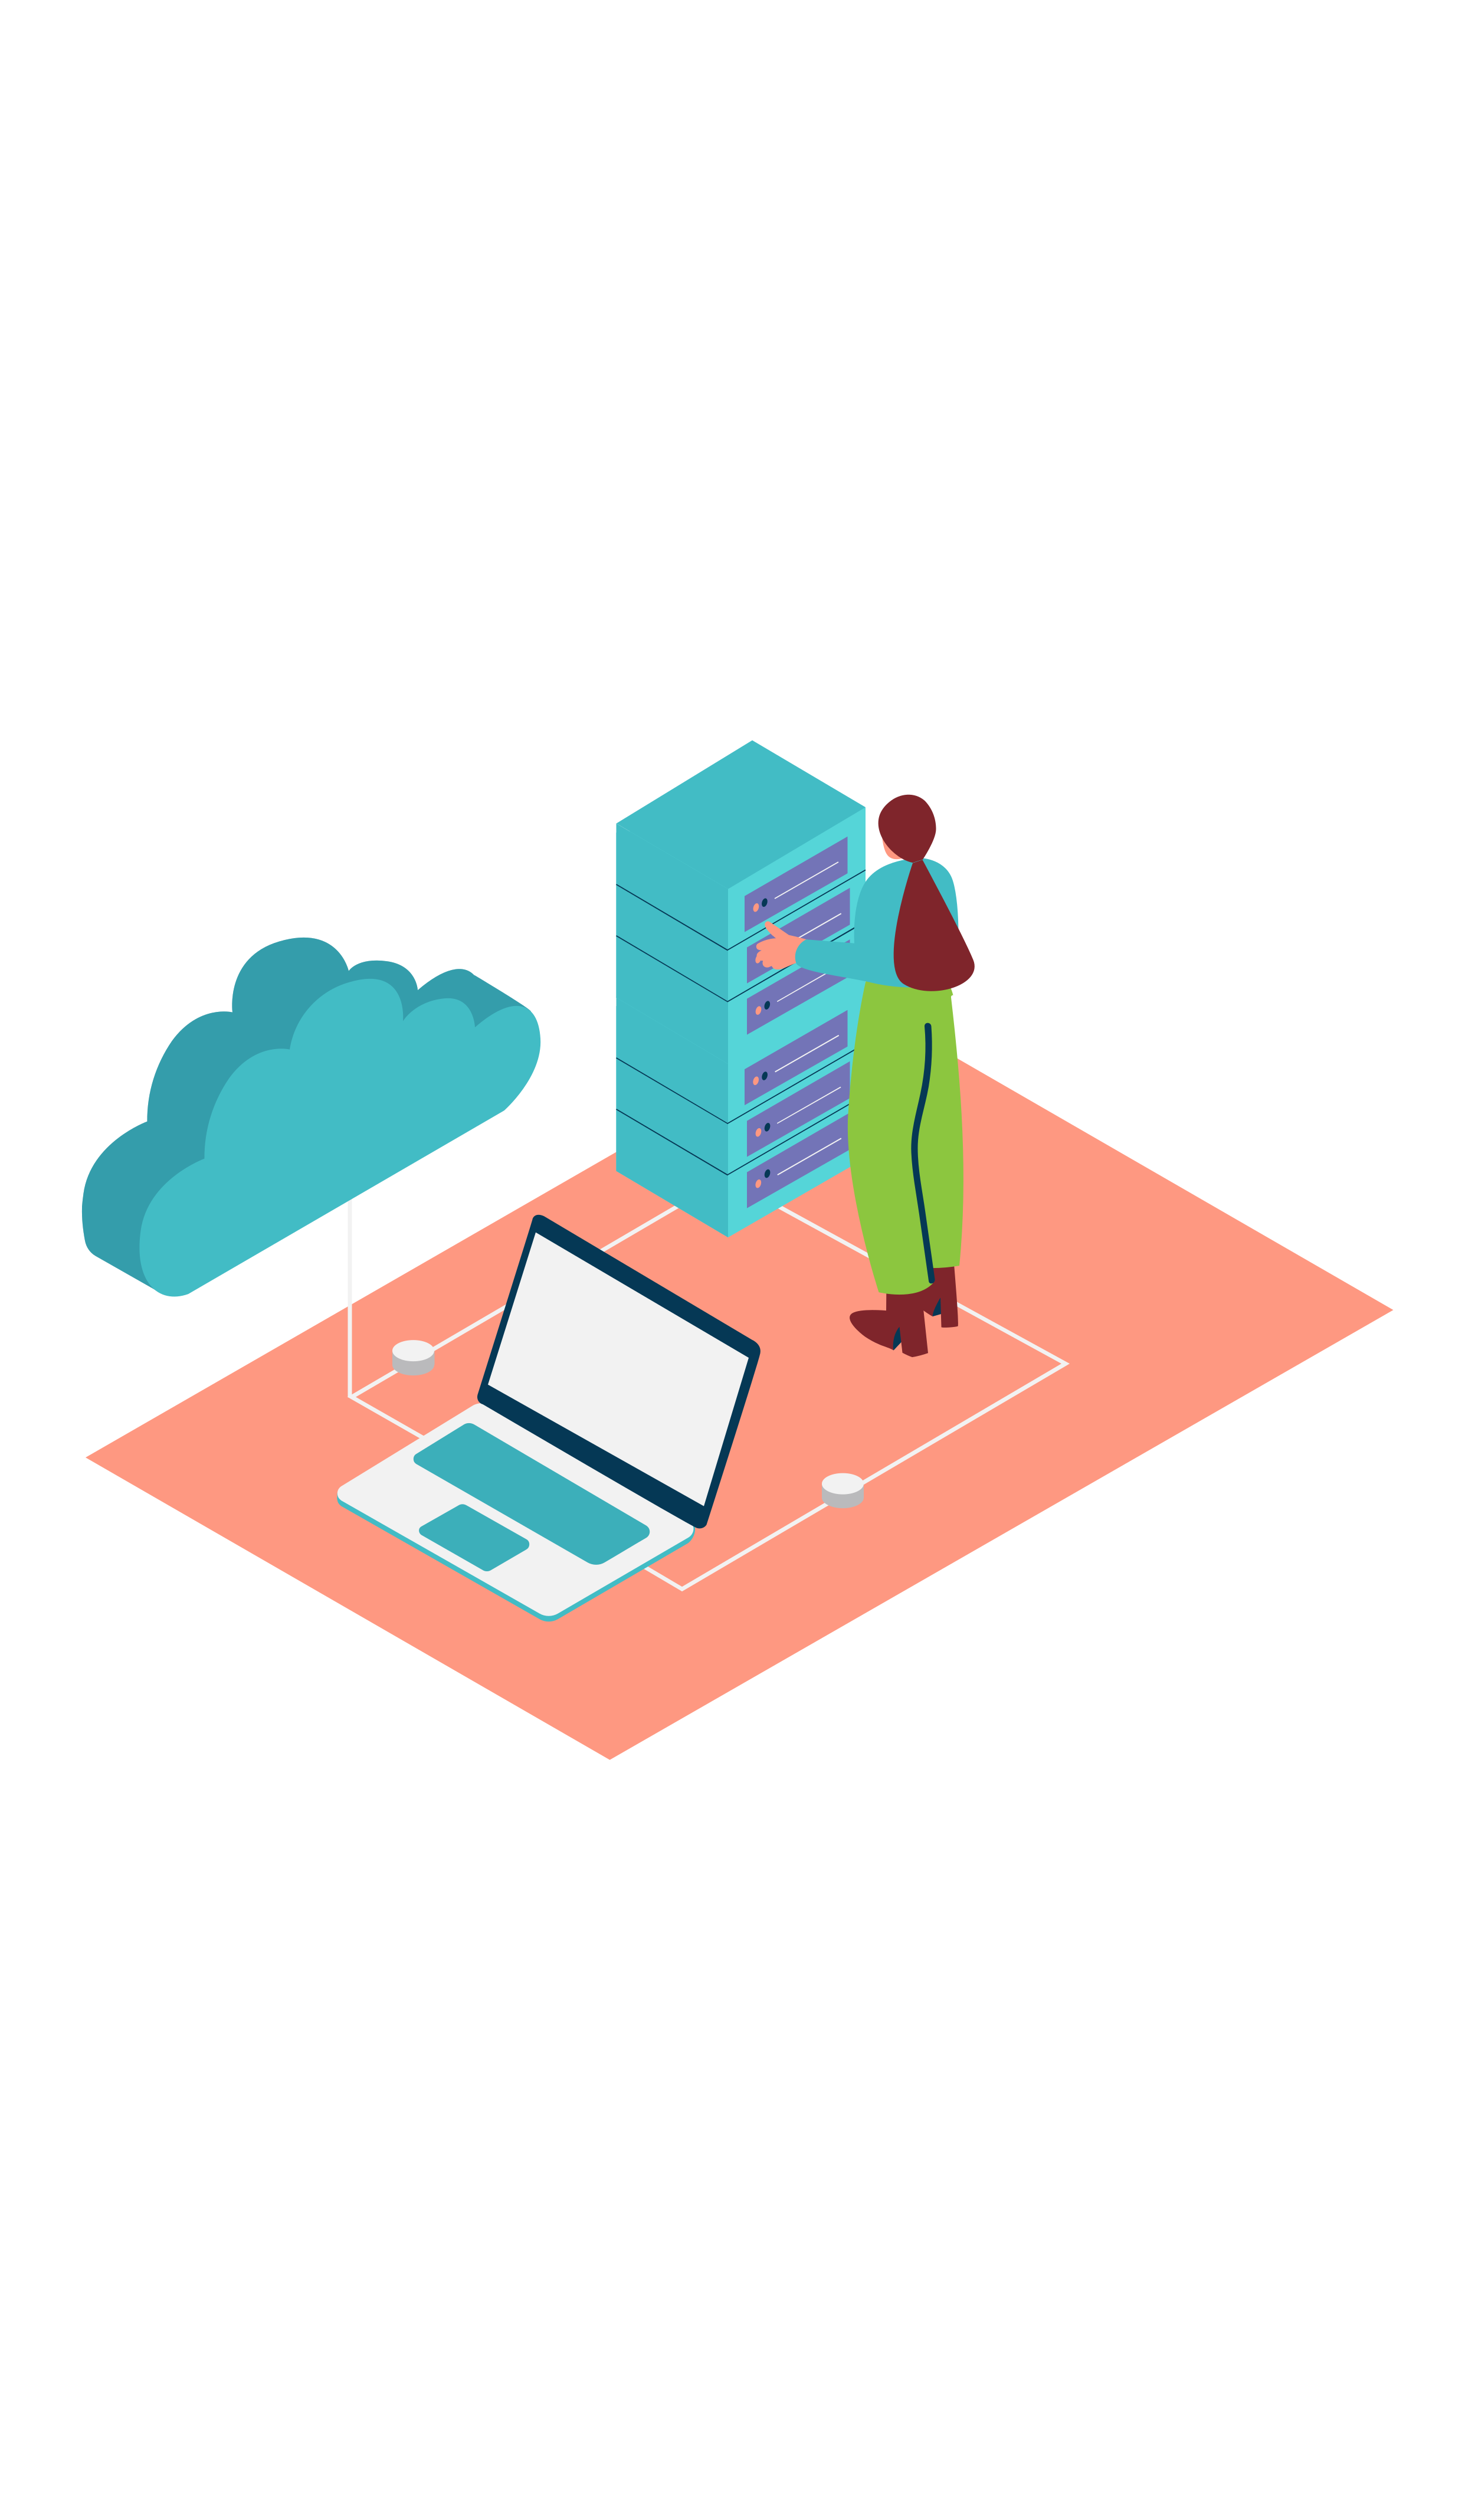 <svg version="1.1" id="Layer_1" xmlns="http://www.w3.org/2000/svg" xmlns:xlink="http://www.w3.org/1999/xlink" x="0px" y="0px" viewBox="0 0 500 500" style="width: 295px;" xml:space="preserve" data-imageid="data-center-76" imageName="Data Center" class="illustrations_image">
<style type="text/css">
	.st0_data-center-76{fill:#FE9881;}
	.st1_data-center-76{fill:#BABABC;}
	.st2_data-center-76{fill:#F2F2F2;}
	.st3_data-center-76{opacity:0.32;fill:url(#SVGID_1_);enable-background:new    ;}
	.st4_data-center-76{opacity:0.32;fill:url(#SVGID_00000091003057727650267200000000466032197882251905_);enable-background:new    ;}
	.st5_data-center-76{opacity:0.32;fill:url(#SVGID_00000058571271378997854690000004367596675262341286_);enable-background:new    ;}
	.st6_data-center-76{fill:#42BCC5;}
	.st7_data-center-76{fill:#053855;}
	.st8_data-center-76{opacity:0.1;fill:#053855;enable-background:new    ;}
	.st9_data-center-76{fill:#55D5D8;}
	.st10_data-center-76{fill:#7374B7;}
	.st11_data-center-76{opacity:0.23;fill:#053855;enable-background:new    ;}
	.st12_data-center-76{fill:#7F252B;}
	.st13_data-center-76{fill:#8CC63F;}
</style>
<path id="Base_data-center-76" class="st0_data-center-76" d="M29,320.3l177.7,102.5l265.6-152.5L294.3,167.6L29,320.3z"/>
<g id="Connection_data-center-76">
	<polyline class="st1_data-center-76" points="133,288.9 133,284.1 147.3,284.1 147.3,288.9 &#9;"/>
	<path class="st2_data-center-76" d="M231.2,365.7l-60.7-35.8l-52.7-30.1l128.4-75.1l0.4,0.2l116,63.6L231.2,365.7z M120.6,299.8l50.6,28.9l60,35.4&#10;&#9;&#9;l128.6-75.6l-113.6-62.2L120.6,299.8z"/>
	<ellipse class="st1_data-center-76" cx="285.7" cy="333.9" rx="7.1" ry="3.6"/>
	<polyline class="st1_data-center-76" points="278.6,333.9 278.6,329.2 292.8,329.2 292.8,333.9 &#9;"/>
	<ellipse class="st2_data-center-76" cx="285.7" cy="329.2" rx="7.1" ry="3.6"/>
	<ellipse class="st1_data-center-76" cx="140.1" cy="288.9" rx="7.1" ry="3.6"/>
	<ellipse class="st2_data-center-76" cx="140.1" cy="284.1" rx="7.1" ry="3.6"/>
</g>
<g id="Shadow_data-center-76">
	
		<linearGradient id="SVGID_1_-data-center-76" gradientUnits="userSpaceOnUse" x1="189.23" y1="-1771.97" x2="233.93" y2="-1811.52" gradientTransform="matrix(1 0 0 1 0 2038.04)">
		<stop offset="0" style="stop-color:#BF5A00;stop-opacity:3.000000e-02"/>
		<stop offset="0.84" style="stop-color:#BF5A00;stop-opacity:0.84"/>
		<stop offset="1" style="stop-color:#BF5A00"/>
	</linearGradient>
	<path class="st3_data-center-76" d="M273.4,229.4l-40.8-22.6l-59.3,35.5c13,6.8,25.6,13.9,40,22.5C233.4,253.1,253.7,241.8,273.4,229.4z"/>
	
		<linearGradient id="SVGID_00000121254507169661079070000000806882105112863618_-data-center-76" gradientUnits="userSpaceOnUse" x1="271.696" y1="-1739.905" x2="309.986" y2="-1766.825" gradientTransform="matrix(1 0 0 1 0 2038.04)">
		<stop offset="0" style="stop-color:#BF5A00;stop-opacity:3.000000e-02"/>
		<stop offset="0.84" style="stop-color:#BF5A00;stop-opacity:0.84"/>
		<stop offset="1" style="stop-color:#BF5A00"/>
	</linearGradient>
	<path style="opacity:0.32;fill:url(#SVGID_00000121254507169661079070000000806882105112863618_);enable-background:new    ;" d="&#10;&#9;&#9;M302.9,264.4c-15.2,9.6-31,18.4-46.6,27.5c7.1,4.2,14.7,8.9,23.4,14.3c16.2-8.7,34.6-19,46.5-31.5L302.9,264.4z"/>
	
		<linearGradient id="SVGID_00000053546670386089077590000004304303879512544700_-data-center-76" gradientUnits="userSpaceOnUse" x1="112.388" y1="-1650.203" x2="157.098" y2="-1689.753" gradientTransform="matrix(1 0 0 1 0 2038.04)">
		<stop offset="0" style="stop-color:#BF5A00;stop-opacity:3.000000e-02"/>
		<stop offset="0.84" style="stop-color:#BF5A00;stop-opacity:0.84"/>
		<stop offset="1" style="stop-color:#BF5A00"/>
	</linearGradient>
	<path style="opacity:0.32;fill:url(#SVGID_00000053546670386089077590000004304303879512544700_);enable-background:new    ;" d="&#10;&#9;&#9;M157.2,392.8c21-11.3,40.9-24.9,61.7-36.4l-75.5-41.7l-59.3,35.5C106.1,361.6,126.8,374,157.2,392.8z"/>
</g>
<g id="Laptop_data-center-76">
	<polyline class="st6_data-center-76" points="114.3,332.2 114.3,334.4 115.4,335.9 &#9;"/>
	<path class="st6_data-center-76" d="M160.1,304.7L115.6,332c-1.3,0.9-1.7,2.6-0.8,3.9c0.2,0.3,0.5,0.6,0.9,0.9l67.2,38.3c1.9,1.1,4.3,1.1,6.2,0&#10;&#9;&#9;l44.2-25.8c3.2-2.6,3-7.6,0-7.8l-66.8-36.9C164.5,303.5,162,303.5,160.1,304.7z"/>
	<path class="st2_data-center-76" d="M160.1,302.8l-44.5,27.3c-1.3,0.9-1.6,2.6-0.8,3.9c0.2,0.3,0.5,0.6,0.9,0.9l67.2,38.3c1.9,1.1,4.3,1.1,6.2,0&#10;&#9;&#9;l44.3-25.8c1.6-1,2.2-3,1.2-4.7c-0.3-0.5-0.7-0.9-1.2-1.2l-66.8-38.8C164.5,301.6,162,301.6,160.1,302.8z"/>
	<path class="st7_data-center-76" d="M161.9,299c0,0,18.7-59.4,18.6-59.4s0.6-2.6,3.9-1.1l70.5,41.9c0,0,3.4,1.4,2.8,4.6s-18.2,58.1-18.2,58.1&#10;&#9;&#9;c-0.7,1.1-2.1,1.5-3.3,1.1c-2.3-0.7-72.5-41.9-72.5-41.9C162.2,301.9,161.5,300.4,161.9,299z"/>
	<polygon class="st2_data-center-76" points="181.6,244 253.8,286.5 238.6,336.8 165.4,295.6 &#9;"/>
	<path class="st6_data-center-76" d="M157.3,309.1l-16.2,10c-0.9,0.5-1.2,1.7-0.7,2.7c0,0,0,0,0,0c0.2,0.3,0.4,0.5,0.7,0.7l58.1,33.4&#10;&#9;&#9;c1.8,1,4,1,5.7,0c3.8-2.2,10.2-6.1,14.2-8.4c1.1-0.7,1.5-2.1,0.8-3.3c-0.2-0.3-0.5-0.6-0.8-0.8l-58.4-34.3&#10;&#9;&#9;C159.6,308.5,158.3,308.5,157.3,309.1z"/>
	<path class="st6_data-center-76" d="M158.1,336.5l20.3,11.5c1,0.5,1.3,1.7,0.8,2.7c-0.2,0.4-0.5,0.6-0.8,0.8l-12,7c-0.8,0.5-1.9,0.5-2.7,0&#10;&#9;&#9;l-20.8-11.9c-0.8-0.5-1.1-1.5-0.7-2.3c0,0,0,0,0,0c0.2-0.3,0.4-0.5,0.6-0.6l12.5-7.1C156.2,336,157.2,336,158.1,336.5z"/>
	<path class="st8_data-center-76" d="M157.3,309.1l-16.2,10c-0.9,0.5-1.2,1.7-0.7,2.7c0,0,0,0,0,0c0.2,0.3,0.4,0.5,0.7,0.7l58.1,33.4&#10;&#9;&#9;c1.8,1,4,1,5.7,0c3.8-2.2,10.2-6.1,14.2-8.4c1.1-0.7,1.5-2.1,0.8-3.3c-0.2-0.3-0.5-0.6-0.8-0.8l-58.4-34.3&#10;&#9;&#9;C159.6,308.5,158.3,308.5,157.3,309.1z"/>
	<path class="st8_data-center-76" d="M158.1,336.5l20.3,11.5c1,0.5,1.3,1.7,0.8,2.7c-0.2,0.4-0.5,0.6-0.8,0.8l-12,7c-0.8,0.5-1.9,0.5-2.7,0&#10;&#9;&#9;l-20.8-11.9c-0.8-0.5-1.1-1.5-0.7-2.3c0,0,0,0,0,0c0.2-0.3,0.4-0.5,0.6-0.6l12.5-7.1C156.2,336,157.2,336,158.1,336.5z"/>
</g>
<g id="Server_data-center-76">
	<polyline class="st9_data-center-76" points="293.4,158.7 293.4,218.8 246.8,245.7 208.9,223.2 208.9,167.3 &#9;"/>
	<polygon class="st6_data-center-76" points="246.8,245.7 246.8,186.4 208.9,164.2 208.9,223.2 &#9;"/>
	<polygon class="st10_data-center-76" points="255,136 293.4,158.7 246.8,186.4 208.9,164.2 &#9;"/>
	<polygon class="st10_data-center-76" points="287.3,168.6 287.3,181 252.4,200.9 252.4,188.7 &#9;"/>
	<ellipse transform="matrix(0.293 -0.956 0.956 0.293 -3.115 381.276)" class="st0_data-center-76" cx="256.4" cy="192.7" rx="1.5" ry="0.9"/>
	<ellipse transform="matrix(0.293 -0.956 0.956 0.293 0.652 382.899)" class="st7_data-center-76" cx="259.3" cy="191" rx="1.5" ry="0.9"/>
	
		<rect x="261" y="183.3" transform="matrix(0.868 -0.497 0.497 0.868 -55.025 160.031)" class="st2_data-center-76" width="24.9" height="0.4"/>
	<polygon class="st10_data-center-76" points="288.1,186 288.1,198.5 253.2,218.4 253.2,206.2 &#9;"/>
	<ellipse transform="matrix(0.293 -0.956 0.956 0.293 -19.218 394.413)" class="st0_data-center-76" cx="257.2" cy="210.2" rx="1.5" ry="0.9"/>
	<ellipse transform="matrix(0.293 -0.956 0.956 0.293 -15.449 396.002)" class="st7_data-center-76" cx="260.2" cy="208.5" rx="1.5" ry="0.9"/>
	<polygon class="st2_data-center-76" points="263.5,207.2 263.4,206.9 284.9,194.6 285.1,194.9 &#9;"/>
	<polygon class="st10_data-center-76" points="288.1,203.4 288.1,215.9 253.2,235.8 253.2,223.6 &#9;"/>
	<ellipse transform="matrix(0.293 -0.956 0.956 0.293 -35.883 406.702)" class="st0_data-center-76" cx="257.2" cy="227.6" rx="1.5" ry="0.9"/>
	
		<ellipse transform="matrix(0.289 -0.957 0.957 0.289 -29.545 408.329)" class="st7_data-center-76" cx="260.2" cy="224.1" rx="1.5" ry="0.9"/>
	
		<rect x="261.8" y="218.2" transform="matrix(0.868 -0.497 0.497 0.868 -72.233 165.045)" class="st2_data-center-76" width="24.9" height="0.4"/>
	<polygon class="st7_data-center-76" points="246.6,207.3 246.5,207.2 208.8,185 209,184.7 246.6,206.9 293.3,179.8 293.5,180.1 &#9;"/>
	<polygon class="st7_data-center-76" points="246.6,224.7 246.5,224.7 208.8,202.4 209,202.1 246.6,224.3 293.3,197.2 293.5,197.5 &#9;"/>
	<polyline class="st9_data-center-76" points="293.4,99.9 293.4,160.1 246.8,186.9 208.9,164.4 208.9,108.5 &#9;"/>
	<polygon class="st6_data-center-76" points="246.8,186.9 246.8,127.6 208.9,105.4 208.9,164.4 &#9;"/>
	<polygon class="st6_data-center-76" points="255,77.2 293.4,99.9 246.8,127.6 208.9,105.4 &#9;"/>
	<polygon class="st10_data-center-76" points="287.3,109.8 287.3,122.3 252.4,142.2 252.4,130 &#9;"/>
	<ellipse transform="matrix(0.293 -0.956 0.956 0.293 53.056 339.764)" class="st0_data-center-76" cx="256.4" cy="134" rx="1.5" ry="0.9"/>
	<ellipse transform="matrix(0.293 -0.956 0.956 0.293 56.823 341.37)" class="st7_data-center-76" cx="259.3" cy="132.2" rx="1.5" ry="0.9"/>
	<polygon class="st2_data-center-76" points="262.7,131 262.5,130.7 284.1,118.3 284.3,118.6 &#9;"/>
	<polygon class="st10_data-center-76" points="288.1,127.2 288.1,139.7 253.2,159.6 253.2,147.4 &#9;"/>
	<ellipse transform="matrix(0.293 -0.956 0.956 0.293 36.944 352.871)" class="st0_data-center-76" cx="257.2" cy="151.4" rx="1.5" ry="0.9"/>
	<ellipse transform="matrix(0.293 -0.956 0.956 0.293 40.747 354.492)" class="st7_data-center-76" cx="260.2" cy="149.7" rx="1.5" ry="0.9"/>
	
		<rect x="261.8" y="142" transform="matrix(0.868 -0.497 0.497 0.868 -34.388 154.981)" class="st2_data-center-76" width="24.9" height="0.4"/>
	<polygon class="st10_data-center-76" points="288.1,144.7 288.1,157.1 253.2,177 253.2,164.8 &#9;"/>
	<ellipse transform="matrix(0.293 -0.956 0.956 0.293 20.273 365.183)" class="st0_data-center-76" cx="257.2" cy="168.9" rx="1.5" ry="0.9"/>
	<ellipse transform="matrix(0.293 -0.956 0.956 0.293 24.074 366.801)" class="st7_data-center-76" cx="260.2" cy="167.1" rx="1.5" ry="0.9"/>
	<polygon class="st2_data-center-76" points="263.5,165.9 263.4,165.6 284.9,153.2 285.1,153.5 &#9;"/>
	<polygon class="st7_data-center-76" points="246.6,148.5 246.5,148.5 208.8,126.2 209,125.9 246.6,148.1 293.3,121 293.5,121.3 &#9;"/>
	<polygon class="st7_data-center-76" points="246.6,166 246.5,165.9 208.8,143.6 209,143.3 246.6,165.6 293.3,138.4 293.5,138.8 &#9;"/>
</g>
<g id="Cloud_data-center-76">
	<rect x="117.9" y="231.6" class="st2_data-center-76" width="1.4" height="68.3"/>
	<path class="st8_data-center-76" d="M179.9,169c-1.3-1.6-19.1-12.2-19.1-12.2v0.1c-3.6-4-10.4-2.6-19.2,5c0,0-0.3-8.4-10.4-9.8s-13,3.3-13,3.3&#10;&#9;&#9;s-3.4-16-23.6-10c-18.4,5.4-15.8,24-15.8,24s-11.4-2.8-20.5,9.7c-5.5,8-8.5,17.5-8.4,27.3c0,0-19.2,7-21.6,24.4&#10;&#9;&#9;c-0.2,1.5-0.4,3-0.5,4.4v0.4c-0.1,3.8,0.3,7.5,1,11.2c0.4,2.2,1.7,4.1,3.6,5.2l20.4,11.6c0.6-5.1-0.1-10.2-2.1-14.9l100.8-58.5&#10;&#9;&#9;c0,0,7.7-6.8,10.9-15.8l7.8-2C170.1,172.5,181.1,170.6,179.9,169z"/>
	<path class="st8_data-center-76" d="M179.9,169c-1.3-1.6-19.1-12.2-19.1-12.2v0.1c-3.6-4-10.4-2.6-19.2,5c0,0-0.3-8.4-10.4-9.8s-13,3.3-13,3.3&#10;&#9;&#9;s-3.4-16-23.6-10c-18.4,5.4-15.8,24-15.8,24s-11.4-2.8-20.5,9.7c-5.5,8-8.5,17.5-8.4,27.3c0,0-19.2,7-21.6,24.4&#10;&#9;&#9;c-0.2,1.5-0.4,3-0.5,4.4v0.4c-0.1,3.8,0.3,7.5,1,11.2c0.4,2.2,1.7,4.1,3.6,5.2l20.4,11.6c0.6-5.1-0.1-10.2-2.1-14.9l100.8-58.5&#10;&#9;&#9;c0,0,7.7-6.8,10.9-15.8l7.8-2C170.1,172.5,181.1,170.6,179.9,169z"/>
	<path class="st6_data-center-76" d="M179.9,169c-1.3-1.6-19.1-12.2-19.1-12.2v0.1c-3.6-4-10.4-2.6-19.2,5c0,0-0.3-8.4-10.4-9.8s-13,3.3-13,3.3&#10;&#9;&#9;s-3.4-16-23.6-10c-18.4,5.4-15.8,24-15.8,24s-11.4-2.8-20.5,9.7c-5.5,8-8.5,17.5-8.4,27.3c0,0-19.2,7-21.6,24.4&#10;&#9;&#9;c-0.2,1.5-0.4,3-0.5,4.4v0.4c-0.1,3.8,0.3,7.5,1,11.2c0.4,2.2,1.7,4.1,3.6,5.2l20.4,11.6c0.6-5.1-0.1-10.2-2.1-14.9l100.8-58.5&#10;&#9;&#9;c0,0,7.7-6.8,10.9-15.8l7.8-2C170.1,172.5,181.1,170.6,179.9,169z"/>
	<path class="st11_data-center-76" d="M179.9,169c-1.3-1.6-19.1-12.2-19.1-12.2v0.1c-3.6-4-10.4-2.6-19.2,5c0,0-0.3-8.4-10.4-9.8s-13,3.3-13,3.3&#10;&#9;&#9;s-3.4-16-23.6-10c-18.4,5.4-15.8,24-15.8,24s-11.4-2.8-20.5,9.7c-5.5,8-8.5,17.5-8.4,27.3c0,0-19.2,7-21.6,24.4&#10;&#9;&#9;c-0.2,1.5-0.4,3-0.5,4.4v0.4c-0.1,3.8,0.3,7.5,1,11.2c0.4,2.2,1.7,4.1,3.6,5.2l20.4,11.6c0.6-5.1-0.1-10.2-2.1-14.9l100.8-58.5&#10;&#9;&#9;c0,0,7.7-6.8,10.9-15.8l7.8-2C170.1,172.5,181.1,170.6,179.9,169z"/>
	<path class="st6_data-center-76" d="M63.8,264.9l107.1-62.2c0,0,13.1-11.5,12.3-24.4s-9.4-15-22.2-3.8c0,0-0.3-10.8-10.4-9.8s-14,7.7-14,7.7&#10;&#9;&#9;s2-19.2-18.2-13.2c-10.6,3-18.5,11.9-20.2,22.8c0,0-11.4-2.8-20.5,9.7c-5.5,8-8.5,17.5-8.4,27.3c0,0-19.2,7-21.6,24.4&#10;&#9;&#9;S53.6,268.5,63.8,264.9z"/>
</g>
<g id="Character_data-center-76">
	<path class="st7_data-center-76" d="M316.1,272.5l5.3-1.5l-0.8-6.5C320.5,264.5,314.8,265.5,316.1,272.5z"/>
	<path class="st12_data-center-76" d="M323.3,253.6c0,0,1.9,21.9,1.4,22.2s-5.6,0.7-5.6,0.3s-0.3-10-0.3-10s-2.6,4.2-2.7,6.4c0,0-6.1-3.5-7.2-6.3&#10;&#9;&#9;s2.6-14.5,4-15.1"/>
	<path class="st7_data-center-76" d="M302.9,284l6-6.4l-4-5C304.9,272.6,301.3,280.7,302.9,284z"/>
	<path class="st12_data-center-76" d="M311.8,258.6l2.8,26.3c-1.7,0.6-3.5,1.1-5.4,1.4c-1.1-0.4-2.2-0.9-3.3-1.5l-1-8.8c0,0-2.6,2.6-2.1,8&#10;&#9;&#9;c0-0.4-4.2-1.7-4.7-2c-1.7-0.7-3.3-1.6-4.8-2.6c-1.6-1.1-7.5-6-4.4-8c2.7-1.7,11.5-0.9,11.5-0.9l0.1-10.9"/>
	<path class="st13_data-center-76" d="M322.4,164.4c-0.1-0.3,0.1-0.7,0.5-0.8h0.2c-0.6-2.3-1.6-4.5-3-6.4l-25.5-3c0,0-5.1,18.2-7.1,49.6&#10;&#9;&#9;c-1.5,24.3,10.4,60.5,10.4,60.5s12.4,3.1,18.3-3l-0.2-5.2c3.1,0,6.1-0.3,9.2-0.8C328.2,225,325.9,194.4,322.4,164.4z"/>
	<path class="st7_data-center-76" d="M316.9,259.8l-3.2-22.5c-1-7.2-2.6-14.6-2.6-21.9s2.5-13.8,3.7-20.8c1.1-6.7,1.4-13.6,0.9-20.4&#10;&#9;&#9;c-0.1-1.6-2.4-1.6-2.3,0c0.7,7.6,0.2,15.2-1.4,22.7c-1.4,6.7-3.4,13-3.1,20s1.7,14,2.7,21l3.2,22.5&#10;&#9;&#9;C314.9,262,317.1,261.4,316.9,259.8z"/>
	<path class="st0_data-center-76" d="M280.7,147c-1.1-0.4-2.2-0.7-3.4-1h-0.1c-3.2-1.2-6.5-2.1-9.8-2.8l-6.4-4.4l0,0c-0.5-0.4-1.1-0.3-1.5,0.1&#10;&#9;&#9;c-0.1,0.1-0.2,0.3-0.2,0.5c-0.4,1.1,1.9,3.4,2.6,4l0.3,0.2c0.1,0.1,0.7,0.7,0.9,0.7c-2.2,0.1-4.3,0.7-6.2,1.8&#10;&#9;&#9;c-0.5,0.3-0.7,1-0.4,1.6c0.1,0.2,0.2,0.3,0.4,0.4c0.4,0.2,0.8,0.3,1.3,0.3l-0.2,0.1c-1.4,0.6-2.1,1.7-0.8,3&#10;&#9;&#9;c0.1,0.1,0.2,0.2,0.4,0.2c0.3,0.2,0.6,0.3,1,0.2v0.2c-0.2,0.5-0.1,1,0.1,1.4c0.5,0.8,1.6,0.9,2.4,0.4c0,0,0,0,0,0l0,0l0.5-0.2&#10;&#9;&#9;c0.6,1.4,2.2,1.4,3.6,0.9s3-1.3,4.6-1.9l4.6,1.6c1.2,0.5,3.4,1.9,4.8,1.4s0.8-2.7-0.6-2.2c0.3-0.1-0.3-0.2-0.5-0.2l-1.3-0.5&#10;&#9;&#9;c1.1,0.5,2.4,0.7,3.6,0.7c0.6,0,1.1-0.6,1.1-1.2c0-0.3-0.1-0.6-0.3-0.8c-0.7-0.6-1.4-1.2-2.1-1.7c0.1-0.3,0.1-0.5,0-0.8h0.1&#10;&#9;&#9;c0.3,0,0.5,0,0.8-0.1l0.3,0.1C281.5,149.7,282.1,147.5,280.7,147z"/>
	<path class="st6_data-center-76" d="M312,117.1c0,0-14.2,0-19.1,8.9c-4.2,7.5-3.3,20-3.3,20l-16.3-1.3c-2.9,1.4-4.4,4.7-3.5,7.8&#10;&#9;&#9;c0.6,3.2,16.8,4.7,25.8,6.9s25.1,2.8,27.6-2.5s2.2-27.1-0.7-33.4S312,117.1,312,117.1z"/>
	<path class="st0_data-center-76" d="M298.9,103.4c0,0-0.7,10.8,2.5,13.3s8.7-1.6,8.7-1.6"/>
	<path class="st12_data-center-76" d="M301.6,98c-1.4,1.1-2.6,2.5-3.3,4.2c-2.7,6.8,4.6,15.2,11.1,16.5l3.4-1.1c0,0,4.5-6.6,4.5-10.3&#10;&#9;&#9;c0-3.6-1.3-7-3.8-9.6C310,94.6,305,95.2,301.6,98z"/>
	<path class="st12_data-center-76" d="M309.4,118.8c0,0-12.2,35.2-3.1,41s27.2,0.5,23.6-8.2s-17.2-33.9-17.2-33.9"/>
</g>
</svg>